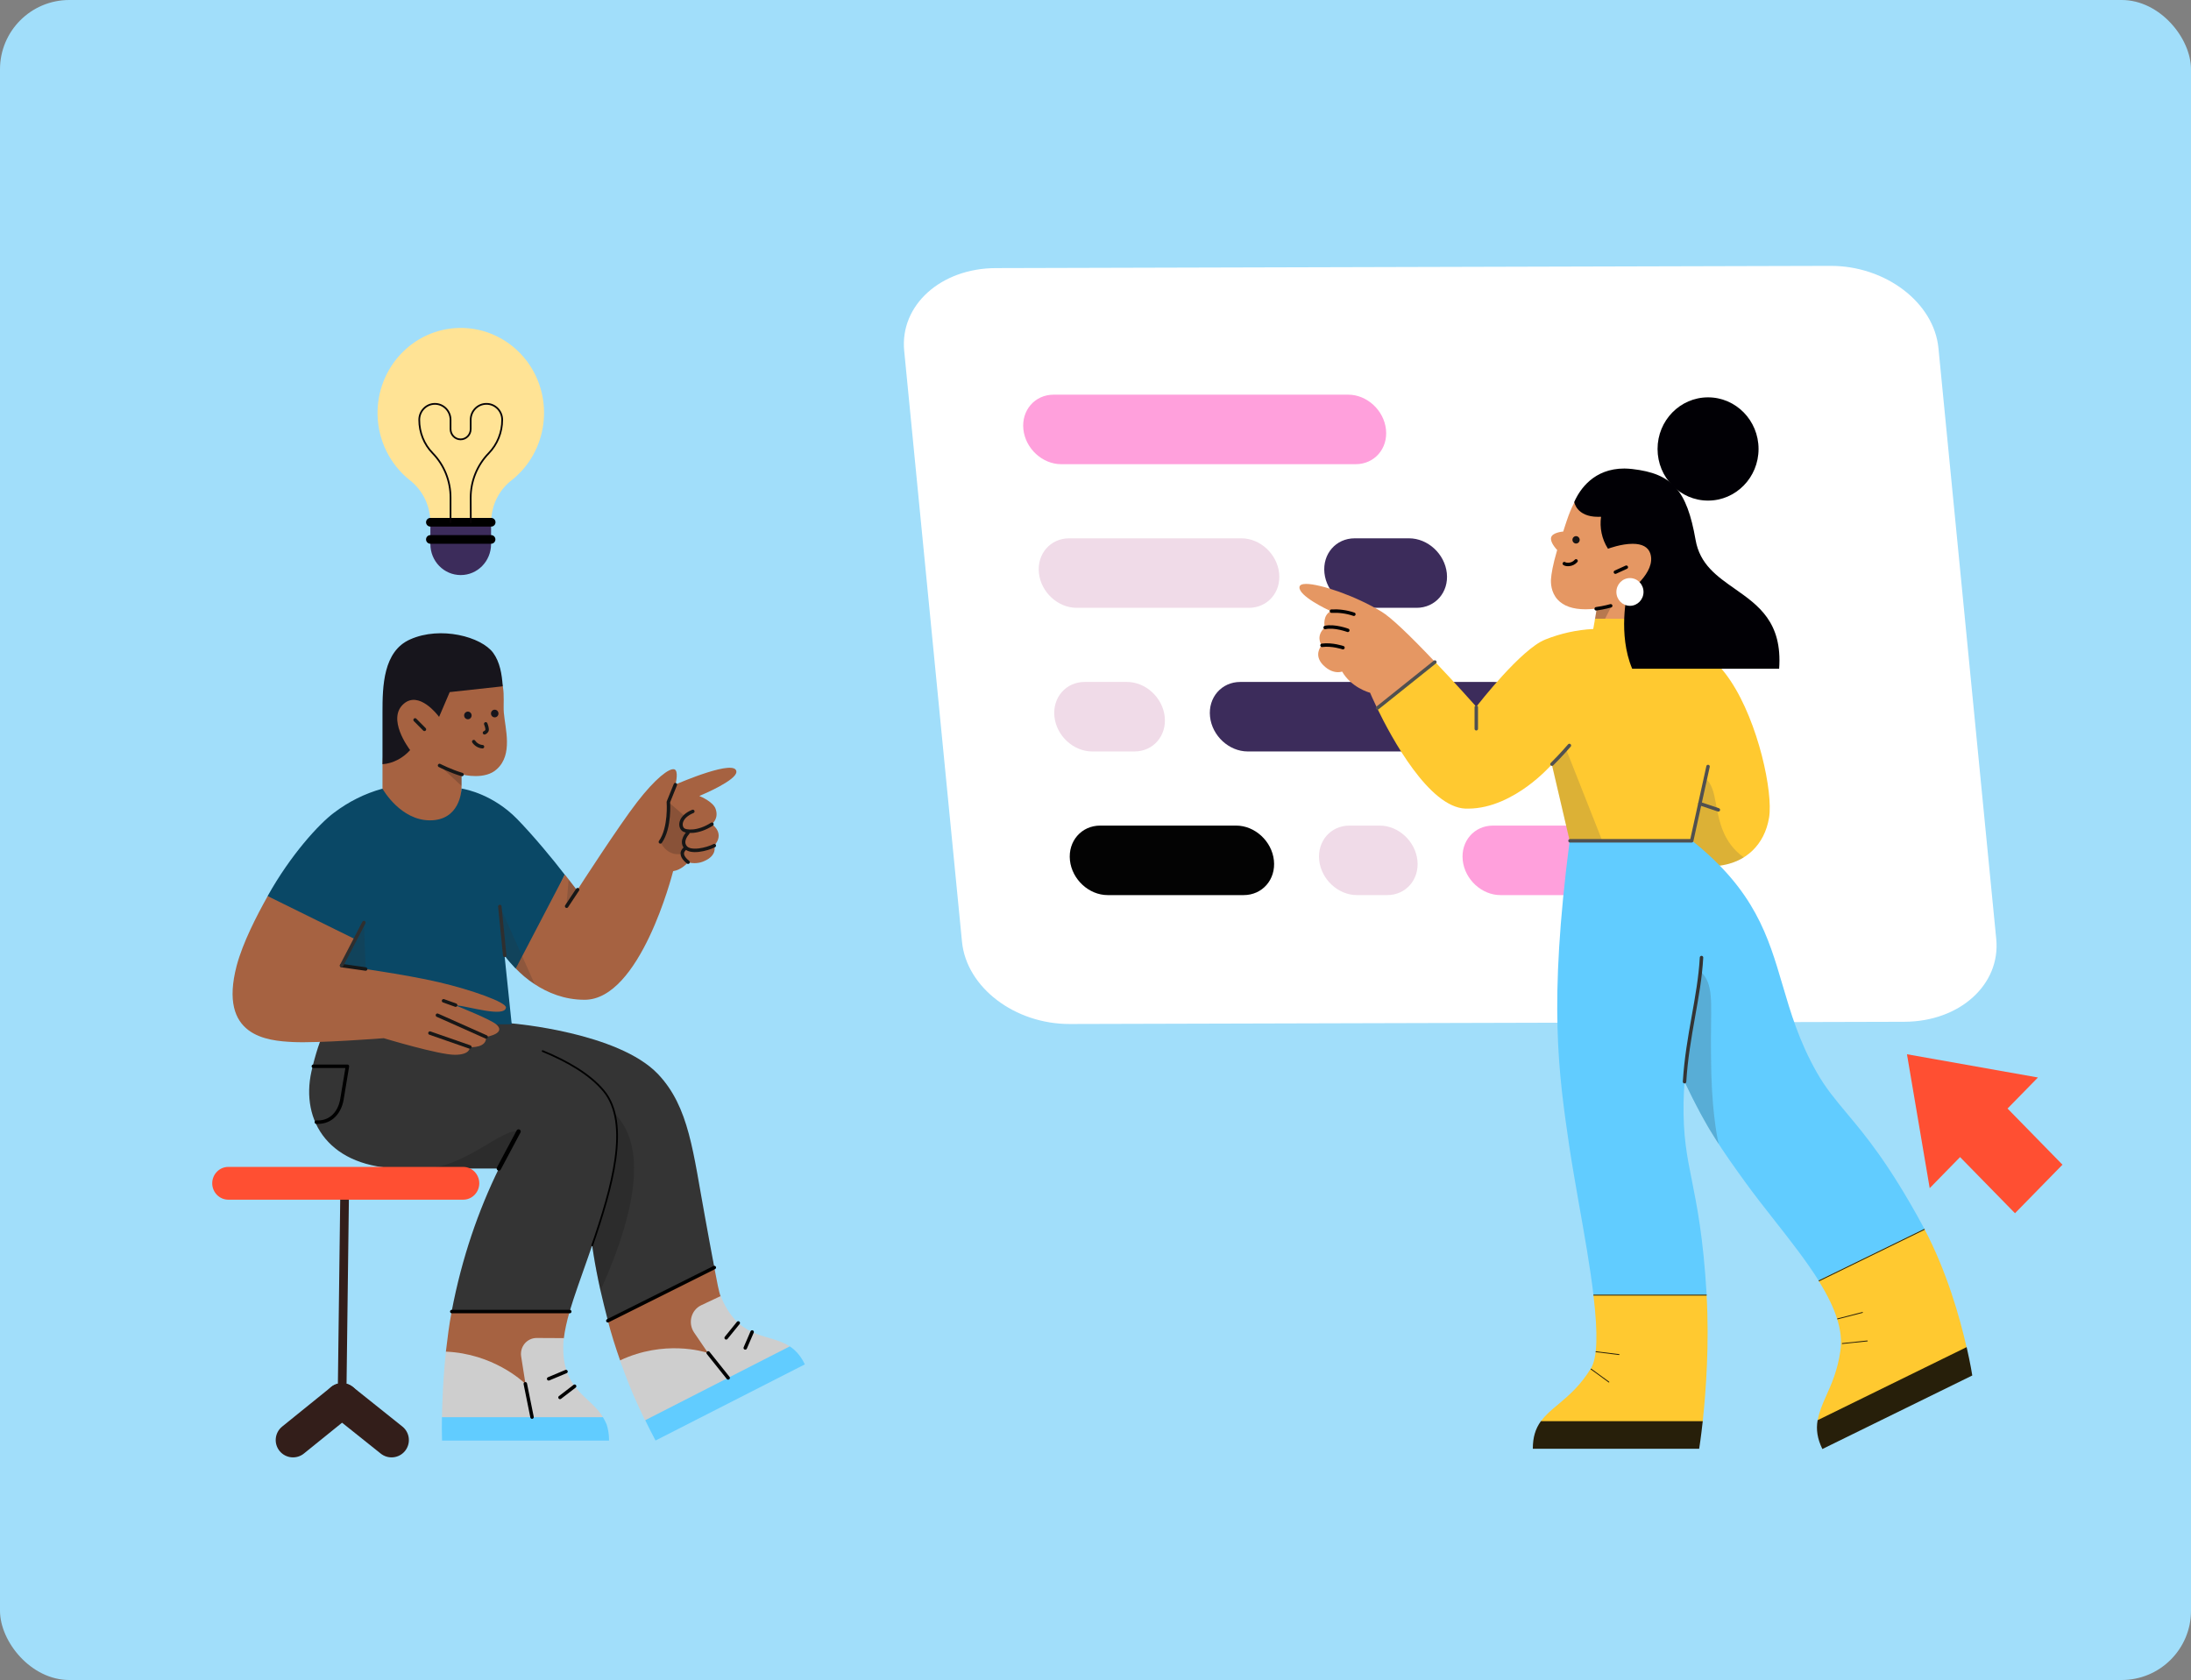 <svg width="253" height="194" viewBox="0 0 253 194" fill="none" xmlns="http://www.w3.org/2000/svg">
<rect x="0" y="0" width="253" height="194" fill="#808080" stroke="none"/>
<g clip-path="url(#clip0_30_713)">
<path d="M253 0H0V194H253V0Z" fill="#A1DEFA"/>
<path d="M52.974 37.87C47.664 38.008 43.478 42.505 43.598 47.921C43.666 50.873 45.044 53.649 47.33 55.455C48.815 56.616 49.683 58.407 49.697 60.308L50.205 61.403H55.875L56.718 60.308C56.718 58.422 57.573 56.63 59.045 55.482C63.258 52.186 64.074 46.033 60.85 41.713C58.977 39.225 56.049 37.79 52.974 37.87Z" fill="#FFE395"/>
<path d="M49.697 60.321V62.824C49.697 64.807 51.261 66.406 53.201 66.406C55.14 66.406 56.705 64.807 56.705 62.824V60.321H49.697Z" fill="#3C2C5B"/>
<path d="M49.697 60.308H56.718" stroke="black" stroke-linecap="round" stroke-linejoin="round"/>
<path d="M49.697 62.29H56.705" stroke="black" stroke-linecap="round" stroke-linejoin="round"/>
<path d="M52.025 60.308V57.45C52.025 55.536 51.288 53.691 49.964 52.336C48.962 51.311 48.413 49.931 48.413 48.481C48.413 47.456 49.229 46.636 50.219 46.636C51.221 46.636 52.025 47.469 52.025 48.481V49.548C52.025 50.204 52.545 50.737 53.187 50.737C53.829 50.737 54.351 50.204 54.351 49.548V48.481C54.351 47.456 55.167 46.636 56.157 46.636H56.183C57.186 46.636 57.989 47.469 57.989 48.481C57.989 49.931 57.426 51.324 56.424 52.351C55.1 53.719 54.351 55.55 54.351 57.477L54.365 60.321" stroke="#080306" stroke-width="0.2" stroke-linecap="round" stroke-linejoin="round"/>
<path d="M223.837 40.197L230.511 108.433C231.025 113.697 226.291 117.973 219.904 117.991L123.53 118.248C117.167 118.264 111.598 114.015 111.084 108.752L104.41 40.515C103.894 35.251 108.63 30.975 114.993 30.959L211.366 30.702C217.729 30.684 223.322 34.933 223.837 40.197Z" fill="white"/>
<path d="M121.666 45.575H155.684C157.847 45.575 159.803 47.376 160.041 49.588C160.28 51.8 158.713 53.602 156.55 53.602H122.533C120.369 53.602 118.413 51.8 118.173 49.588C117.934 47.376 119.503 45.575 121.666 45.575Z" fill="#FFA0DC"/>
<path d="M123.458 62.163H143.345C145.508 62.163 147.464 63.963 147.703 66.175C147.942 68.387 146.375 70.189 144.212 70.189H124.324C122.161 70.189 120.205 68.387 119.966 66.175C119.728 63.963 121.295 62.163 123.458 62.163Z" fill="#F0DBE8"/>
<path d="M156.428 62.163H162.707C164.871 62.163 166.828 63.963 167.067 66.175C167.306 68.387 165.739 70.189 163.576 70.189H157.295C155.132 70.189 153.176 68.387 152.937 66.175C152.698 63.963 154.265 62.163 156.428 62.163Z" fill="#3C2C5B"/>
<path d="M125.249 78.749H130.134C132.297 78.749 134.253 80.55 134.492 82.762C134.73 84.974 133.163 86.776 131 86.776H126.116C123.953 86.776 121.997 84.974 121.758 82.762C121.519 80.55 123.086 78.749 125.249 78.749Z" fill="#F0DBE8"/>
<path d="M143.217 78.749H172.525C174.689 78.749 176.645 80.55 176.883 82.762C177.122 84.974 175.555 86.776 173.392 86.776H144.085C141.922 86.776 139.964 84.974 139.726 82.762C139.487 80.55 141.054 78.749 143.217 78.749Z" fill="#3C2C5B"/>
<path d="M185.609 78.749H210.728C212.892 78.749 214.849 80.55 215.088 82.762C215.327 84.974 213.76 86.776 211.597 86.776H186.475C184.312 86.776 182.356 84.974 182.117 82.762C181.879 80.55 183.446 78.749 185.609 78.749Z" fill="white"/>
<path d="M127.041 95.336H142.741C144.904 95.336 146.862 97.137 147.101 99.349C147.339 101.561 145.771 103.363 143.608 103.363H127.907C125.744 103.363 123.788 101.561 123.549 99.349C123.311 97.137 124.878 95.336 127.041 95.336Z" fill="#030303"/>
<path d="M155.824 95.336H159.314C161.477 95.336 163.433 97.137 163.672 99.349C163.911 101.561 162.344 103.363 160.181 103.363H156.692C154.529 103.363 152.572 101.561 152.333 99.349C152.094 97.137 153.661 95.336 155.824 95.336Z" fill="#F0DBE8"/>
<path d="M172.397 95.336H193.158C195.321 95.336 197.277 97.137 197.516 99.349C197.754 101.561 196.187 103.363 194.024 103.363H173.264C171.101 103.363 169.145 101.561 168.906 99.349C168.667 97.137 170.234 95.336 172.397 95.336Z" fill="#FFA0DC"/>
<path d="M165.631 77.421L165.701 76.434C162.654 73.217 160.584 71.274 159.548 70.645C156.515 68.8 152.445 67.428 150.823 67.428C150.348 67.428 150.083 67.543 150.054 67.785C149.929 68.8 153.187 70.359 153.663 70.572C152.711 71.088 152.935 72.289 152.976 72.461C151.928 73.418 152.515 74.376 152.613 74.519C152.488 74.661 151.691 75.676 152.78 76.792C153.452 77.479 154.096 77.621 154.501 77.621C154.752 77.621 154.92 77.564 154.977 77.55C156.039 79.38 158.025 79.951 158.206 79.994C158.248 80.095 158.542 80.78 159.017 81.766L159.983 81.996L165.631 77.421Z" fill="#E59763"/>
<path d="M192.939 71.531V71.502C193.36 69.63 193.988 66.699 194.604 63.411C195.121 60.594 194.772 58.279 193.569 56.706C192.492 55.29 190.786 54.504 188.507 54.348C188.284 54.333 188.074 54.333 187.864 54.333C183.431 54.333 181.837 57.406 180.928 60.095C180.789 60.523 180.636 60.952 180.509 61.38C180.342 61.395 179.25 61.509 179.111 62.067C178.971 62.61 179.698 63.396 179.81 63.511C179.293 65.27 179.138 66.298 179.097 66.87C179.069 67.299 179.083 68.372 179.851 69.229C180.538 69.987 181.627 70.359 183.096 70.359C183.501 70.359 183.934 70.33 184.382 70.273L184.159 71.602L192.939 71.531Z" fill="#E59763"/>
<path opacity="0.2" d="M186.172 69.816C186.172 69.816 185.221 70.129 184.606 70.23L184.382 70.273L184.173 71.546L184.858 72.403L186.172 69.816Z" fill="#030202"/>
<path d="M198.422 99.98C201.567 99.637 203.763 97.564 204.28 94.405C204.754 91.531 203.064 83.469 199.834 78.622C196.744 73.99 192.954 73.117 192.576 73.046C192.604 72.918 192.743 72.361 192.939 71.502L192.954 71.473L184.187 71.445L183.977 72.632C182.06 72.732 180.201 73.146 178.411 73.861C175.656 74.976 170.833 81.152 170.47 81.609C170.231 81.338 168.079 78.922 165.701 76.42L165.687 76.405L159.004 81.739L159.017 81.766C160.682 85.213 165.016 93.219 169.225 93.376C169.323 93.376 169.434 93.376 169.532 93.376C172.272 93.376 174.761 91.974 176.369 90.802C177.936 89.659 178.985 88.5 179.195 88.272L181.893 99.808L198.422 99.98Z" fill="#FFC930"/>
<path opacity="0.2" d="M198.422 99.98C199.441 99.879 200.435 99.566 201.315 99.037L201.358 99.008L201.315 98.979C198.98 97.278 198.532 94.89 198.169 92.96C197.917 91.602 197.708 90.445 196.883 89.901L196.855 89.872L195.33 97.178L198.422 99.98Z" fill="#505050"/>
<path opacity="0.2" d="M180.816 86.456L179.195 88.272L181.893 99.837L186.157 99.98L180.816 86.456Z" fill="#505050"/>
<path d="M205.441 77.22C205.831 71.845 203.036 69.901 200.336 68C198.254 66.542 196.282 65.169 195.792 62.339C194.786 56.591 193.08 54.69 188.493 54.162C188.186 54.133 187.878 54.103 187.571 54.103C184.046 54.103 182.424 56.506 181.782 57.964C181.782 57.964 182.033 59.679 184.522 59.679C184.704 59.679 184.9 59.665 184.877 59.689C184.704 60.91 184.952 62.232 185.669 63.354L185.677 63.368L185.711 63.356C185.71 63.354 187.193 62.796 188.521 62.796C189.625 62.796 190.311 63.168 190.563 63.912C191.29 66.126 187.947 68.429 187.921 68.458H187.906V68.471C187.892 68.514 186.801 73.246 188.466 77.206L188.479 77.22H205.441Z" fill="#010005"/>
<path d="M197.232 57.807C194.011 57.807 191.402 55.138 191.402 51.845C191.402 48.553 194.011 45.884 197.232 45.884C200.453 45.884 203.064 48.553 203.064 51.845C203.064 55.138 200.453 57.807 197.232 57.807Z" fill="#010005"/>
<path d="M188.213 69.958C187.35 69.958 186.648 69.242 186.648 68.358C186.648 67.472 187.35 66.755 188.213 66.755C189.08 66.755 189.78 67.472 189.78 68.358C189.78 69.242 189.08 69.958 188.213 69.958Z" fill="white"/>
<path d="M181.251 97.092V97.063H184.257H195.344H195.359C202.629 102.839 204.182 108.129 205.831 113.733C206.769 116.921 207.734 120.209 209.775 123.811C210.796 125.626 211.929 126.971 213.243 128.543C215.411 131.131 218.108 134.361 221.94 141.395C222.038 141.581 222.136 141.767 222.234 141.953L222.205 143.497L211.244 148.515L210.026 147.914C208.6 145.628 206.714 143.225 204.881 140.896C203.735 139.438 202.545 137.921 201.469 136.435L201.413 136.35C199.078 133.118 197.065 130.331 194.519 124.912C194.464 125.67 194.423 126.456 194.408 127.256C194.339 131.217 194.799 133.475 195.373 136.35C195.945 139.237 196.673 142.824 197.065 149.416V149.53L196.072 151.045L185.109 150.888L184.005 149.572C183.613 146.284 182.955 142.567 182.313 138.965C181.893 136.549 181.488 134.248 181.194 132.274C179.978 123.911 178.803 116.02 181.251 97.092Z" fill="#61CCFF"/>
<path opacity="0.2" d="M198.463 132.117C198.448 132.088 197.75 129.186 197.61 123.969C197.568 122.425 197.568 121.038 197.568 119.822C197.568 115.719 197.89 113.618 196.38 112.189L194.478 124.841C196.464 129 197.568 130.703 197.568 130.703L198.463 132.117Z" fill="#343434"/>
<path d="M196.478 110.574C196.239 115.076 194.842 119.609 194.519 124.912" stroke="#343434" stroke-width="0.4" stroke-linecap="round" stroke-linejoin="round"/>
<path d="M196.211 164.84L196.617 164.14C196.995 160.624 197.386 155.234 197.065 149.558V149.53H183.991L184.005 149.631C184.537 154.104 184.439 156.807 183.711 158.008C182.481 160.023 181.124 161.167 179.935 162.168C179.138 162.826 178.454 163.397 177.936 164.126L178.035 165.055L196.211 164.84Z" fill="#FFC930"/>
<path d="M196.211 167.299V167.272C196.211 167.257 196.407 166.07 196.617 164.14V164.111H177.936L177.922 164.126C177.293 164.999 176.999 165.999 176.999 167.272V167.299H196.211Z" fill="#271F0A"/>
<path d="M226.876 156.563L227.086 155.577C226.29 152.075 224.806 146.856 222.234 141.953L222.219 141.924L209.999 147.886L210.012 147.914C212.041 151.175 212.838 153.734 212.515 155.978C212.194 158.251 211.481 159.837 210.852 161.238C210.404 162.224 210.055 163.11 209.887 164.012L210.615 164.612L226.876 156.563Z" fill="#FFC930"/>
<path d="M227.743 158.836C227.743 158.808 227.547 157.551 227.099 155.591L227.086 155.562L209.887 163.998C209.691 165.084 209.859 166.142 210.419 167.299L210.433 167.328L227.743 158.836Z" fill="#271F0A"/>
<path d="M180.636 65.084C180.859 65.241 181.558 65.27 181.991 64.769" stroke="#030202" stroke-width="0.4" stroke-linecap="round" stroke-linejoin="round"/>
<path d="M181.991 62.767C182.23 62.767 182.411 62.567 182.411 62.339C182.411 62.109 182.215 61.91 181.991 61.91C181.754 61.91 181.572 62.109 181.572 62.339C181.572 62.567 181.768 62.767 181.991 62.767Z" fill="#171314"/>
<path d="M184.312 70.301C185.25 70.173 185.99 69.958 185.99 69.958" stroke="#030202" stroke-width="0.4" stroke-linecap="round" stroke-linejoin="round"/>
<path d="M186.535 66.07L187.794 65.498" stroke="#030202" stroke-width="0.4" stroke-linecap="round" stroke-linejoin="round"/>
<path d="M197.232 88.514L195.344 97.092H181.292" stroke="#505050" stroke-width="0.4" stroke-linecap="round" stroke-linejoin="round"/>
<path d="M198.422 93.518L196.296 92.803" stroke="#505050" stroke-width="0.4" stroke-linecap="round" stroke-linejoin="round"/>
<path d="M179.209 88.243C180.244 87.227 181.222 86.084 181.222 86.084" stroke="#505050" stroke-width="0.4" stroke-linecap="round" stroke-linejoin="round"/>
<path d="M170.47 81.666V84.154" stroke="#505050" stroke-width="0.4" stroke-linecap="round" stroke-linejoin="round"/>
<path d="M165.687 76.449L159.06 81.753" stroke="#505050" stroke-width="0.4" stroke-linecap="round" stroke-linejoin="round"/>
<path d="M184.295 156.092L186.954 156.421" stroke="#271F0A" stroke-width="0.1" stroke-linecap="round" stroke-linejoin="round"/>
<path d="M183.727 158.099L185.781 159.594" stroke="#271F0A" stroke-width="0.1" stroke-linecap="round" stroke-linejoin="round"/>
<path d="M212.191 152.298L215.061 151.559" stroke="#271F0A" stroke-width="0.1" stroke-linecap="round" stroke-linejoin="round"/>
<path d="M212.733 155.147L215.619 154.848" stroke="#271F0A" stroke-width="0.1" stroke-linecap="round" stroke-linejoin="round"/>
<path d="M197.036 149.558H184.032" stroke="#271F0A" stroke-width="0.1" stroke-linecap="round" stroke-linejoin="round"/>
<path d="M210.055 147.901L222.205 141.968" stroke="#271F0A" stroke-width="0.1" stroke-linecap="round" stroke-linejoin="round"/>
<path d="M153.747 70.572C154.627 70.53 155.494 70.645 156.333 70.93" stroke="#030202" stroke-width="0.4" stroke-linecap="round" stroke-linejoin="round"/>
<path d="M153.019 72.461C154.096 72.216 155.633 72.789 155.633 72.789" stroke="#030202" stroke-width="0.4" stroke-linecap="round" stroke-linejoin="round"/>
<path d="M152.655 74.519C153.816 74.362 155.075 74.79 155.075 74.79" stroke="#030202" stroke-width="0.4" stroke-linecap="round" stroke-linejoin="round"/>
<path d="M222.827 137.203L220.202 121.741L235.325 124.425L231.816 128.011L238.158 134.495L232.676 140.1L226.334 133.616L222.827 137.203Z" fill="#FF4F32"/>
<path d="M70.187 151.204L82.094 144.926C82.108 144.926 82.108 144.926 82.108 144.941L82.483 146.386C82.785 147.991 83.03 149.259 83.204 149.671L82.483 157.704C82.483 157.719 82.483 157.719 82.469 157.719H72.911L71.613 157.085C71.613 157.085 71.613 157.085 71.599 157.071C71.052 155.522 70.576 154.005 70.187 152.502V151.204Z" fill="#A66241"/>
<path d="M51.837 156.864L51.49 156.083C51.49 156.083 51.49 156.083 51.49 156.068C51.678 154.476 51.865 152.943 52.154 151.47L52.831 149.437L52.845 149.42L66.079 149.627C66.093 149.627 66.093 149.642 66.093 149.642L65.775 151.454C65.43 152.634 65.214 153.68 65.113 154.505L61.61 161.507C61.61 161.507 61.596 161.521 61.596 161.507L51.837 156.864Z" fill="#A66241"/>
<path d="M42.107 121.184L43.015 116.866L43.029 116.851L58.193 117.692L59.102 118.178C59.289 118.193 71.382 119.224 75.966 124.015C79.6 127.831 80.032 133.092 81.43 140.652C81.804 142.685 82.165 144.705 82.483 146.355C82.483 146.355 82.483 146.37 82.469 146.37L70.201 152.487C70.187 152.487 70.187 152.487 70.187 152.471C69.869 151.234 69.581 150.085 69.336 149.008C67.995 142.967 67.851 139.326 67.851 134.817C67.851 134.801 67.851 134.801 67.837 134.801L52.947 134.846C45.897 134.904 40.622 128.244 42.107 121.184Z" fill="#343434"/>
<path opacity="0.15" d="M67.866 134.832L70.46 128.155C70.46 128.14 70.475 128.14 70.489 128.155C74.67 131.603 73.847 139.001 69.365 148.979C69.365 148.994 69.336 148.994 69.336 148.979C68.01 142.981 67.851 139.311 67.866 134.832Z" fill="black"/>
<path d="M35.965 123.719C36.875 119.666 38.315 117.073 38.402 116.911H38.416L46.835 117.47C46.835 117.47 64.32 119.46 69.697 125.988C74.078 131.294 67.938 144.189 65.775 151.44L65.761 151.454H52.169C52.154 151.454 52.154 151.44 52.154 151.44C53.336 145.191 55.282 139.695 57.603 134.95C57.603 134.933 57.603 134.933 57.588 134.933H46.503C37.999 134.933 34.683 129.466 35.965 123.719Z" fill="#343434"/>
<path opacity="0.15" d="M59.88 130.661L57.618 134.919L57.603 134.934H48.796C53.595 134.95 58.122 130.145 59.88 130.661C59.895 130.661 59.88 130.646 59.88 130.661Z" fill="black"/>
<path d="M62.662 121.376C65.56 122.569 68.139 124.073 69.725 125.988C72.796 129.716 70.677 137.16 68.384 143.806" stroke="black" stroke-width="0.2" stroke-linecap="round" stroke-linejoin="round"/>
<path d="M65.79 151.454H52.169" stroke="black" stroke-width="0.4" stroke-linecap="round" stroke-linejoin="round"/>
<path d="M82.483 146.37L70.187 152.516" stroke="black" stroke-width="0.4" stroke-linecap="round" stroke-linejoin="round"/>
<path d="M58.179 82.292C58.108 81.407 58.252 80.318 58.063 79.255C57.849 78.062 57.257 76.913 56.522 75.94C55.138 74.084 51 73.523 47.498 75.086C44.37 76.456 44.558 79.33 44.558 82.292L44.167 88.231V91.06V91.621L44.471 95.954C44.471 95.954 44.471 95.969 44.485 95.969L53.279 97.369C53.293 97.369 53.293 97.369 53.293 97.354V90.752V89.439C53.293 89.424 53.307 89.424 53.307 89.424C53.538 89.484 56.032 90.089 57.387 88.805C59.246 87.111 58.337 84.164 58.179 82.292Z" fill="#A66241"/>
<path opacity="0.2" d="M50.755 88.393L53.279 90.737C53.293 90.752 53.307 90.737 53.307 90.722V89.439C53.307 89.439 53.307 89.424 53.293 89.424C53.163 89.395 52.067 89.101 50.785 88.364C50.755 88.364 50.741 88.378 50.755 88.393Z" fill="#171717"/>
<path d="M56.953 75.395C55.584 73.523 50.87 72.27 47.368 73.833C44.24 75.203 44.167 79.27 44.167 82.233V88.231C44.167 88.246 44.183 88.246 44.183 88.246C45.393 88.157 46.531 87.538 47.354 86.624V86.61C47.196 86.404 44.629 82.971 46.633 81.26C48.377 79.771 50.496 82.499 50.684 82.764C50.684 82.778 50.698 82.764 50.712 82.764L51.923 79.934C51.923 79.934 51.923 79.92 51.938 79.92L58.035 79.255C58.049 79.255 58.049 79.241 58.049 79.241C57.962 77.856 57.717 76.441 56.953 75.395Z" fill="#17151C"/>
<path d="M65.214 101.008C63.816 99.181 61.582 96.499 59.722 94.583C56.968 91.769 53.854 91.149 53.307 91.06C53.293 91.06 53.293 91.06 53.293 91.075C53.279 91.34 53.09 94.73 49.647 94.73C46.302 94.73 44.283 91.282 44.167 91.075C44.167 91.075 44.153 91.06 44.153 91.075C42.121 91.636 40.248 92.579 38.575 93.846C36.831 95.142 33.545 98.74 30.907 103.47V103.485L37.004 108.186C37.004 108.186 37.004 108.186 37.004 108.2L37.711 118.266C37.711 118.28 37.711 118.28 37.725 118.28H59.072C59.087 118.28 59.087 118.266 59.087 118.266L58.266 110.396C58.266 110.381 58.28 110.381 58.294 110.381C58.655 110.897 59.087 111.354 59.534 111.841H59.548L60.918 110.441L65.214 101.008Z" fill="#0A4866"/>
<path opacity="0.2" d="M40.954 108.422L39.44 111.501L37.74 118.251C37.74 118.266 37.74 118.266 37.754 118.266H42.453C42.468 118.266 42.468 118.266 42.468 118.251L42.02 106.535C42.02 106.521 42.006 106.521 41.992 106.535L40.954 108.422Z" fill="#2F2F2F"/>
<path d="M85.033 89.13C85.033 87.568 78.474 90.383 78.014 90.588C78 90.588 77.986 90.588 78 90.574C78.057 90.354 78.375 88.968 77.854 88.836C77.279 88.689 75.693 89.867 73.546 92.653C71.512 95.275 66.9 102.393 66.654 102.793C66.654 102.807 66.64 102.807 66.626 102.793C66.555 102.704 66.209 102.261 65.69 101.583C65.544 101.407 65.4 101.215 65.242 101.008C65.242 100.993 65.228 101.008 65.214 101.008L59.562 111.827V111.841C60.111 112.415 60.846 113.063 61.74 113.653C63.225 114.627 65.155 115.451 67.505 115.451C73.92 115.451 77.625 100.993 77.725 100.61C77.725 100.61 77.725 100.596 77.741 100.596C78.691 100.448 79.383 99.653 79.455 99.579H79.469C80.089 99.742 80.753 99.697 81.328 99.431C82.813 98.783 82.511 97.766 82.483 97.663V97.648C83.692 96.263 82.367 95.29 82.209 95.173C82.193 95.173 82.193 95.157 82.209 95.142C82.323 95.055 83.016 94.465 82.627 93.39C82.353 92.624 81.012 92.019 80.781 91.93C80.767 91.93 80.767 91.916 80.781 91.901C81.184 91.739 85.033 90.103 85.033 89.13Z" fill="#A66241"/>
<path opacity="0.2" d="M65.431 104.649L66.612 102.822V102.807C66.569 102.747 66.209 102.291 65.69 101.627C65.674 101.612 65.66 101.627 65.66 101.627L65.4 104.634C65.4 104.648 65.431 104.663 65.431 104.649Z" fill="#2F2F2F"/>
<path opacity="0.2" d="M57.717 104.678L58.28 110.323C58.655 110.868 59.102 111.354 59.562 111.841C59.562 111.841 60.717 113.049 61.74 113.653L57.733 104.663C57.733 104.663 57.717 104.663 57.717 104.678Z" fill="#2F2F2F"/>
<path d="M66.699 102.733L65.431 104.648" stroke="#171717" stroke-width="0.4" stroke-linecap="round" stroke-linejoin="round"/>
<path d="M57.717 104.678L58.28 110.323" stroke="#2F2F2F" stroke-width="0.4" stroke-linecap="round" stroke-linejoin="round"/>
<path d="M47.931 83.132L49.011 84.222" stroke="#171717" stroke-width="0.4" stroke-linecap="round" stroke-linejoin="round"/>
<path d="M53.35 89.439C52.082 89.072 50.755 88.393 50.755 88.393" stroke="#171717" stroke-width="0.4" stroke-linecap="round" stroke-linejoin="round"/>
<path d="M54.705 85.638C54.936 85.976 55.31 86.197 55.714 86.227" stroke="#171717" stroke-width="0.4" stroke-linecap="round" stroke-linejoin="round"/>
<path d="M58.424 116.35C58.497 115.745 54.403 114.287 50.655 113.417C46.849 112.518 39.887 111.561 39.455 111.502C39.44 111.502 39.44 111.487 39.44 111.487C39.526 111.325 40.189 110.072 40.939 108.436V108.422L30.921 103.484H30.907C29.623 105.783 28.053 108.82 27.332 111.502C25.17 119.74 30.921 120.181 33.804 120.33C36.672 120.477 44.197 119.902 44.313 119.887C44.413 119.916 50.655 121.803 52.515 121.803C54.229 121.803 54.259 121.051 54.245 120.933C54.245 120.919 54.245 120.919 54.259 120.919C54.446 120.933 56.234 120.993 56.119 119.755C56.119 119.74 56.119 119.74 56.133 119.74C56.319 119.711 58.525 119.297 57.271 118.266C56.593 117.706 53.234 116.364 52.614 116.099C52.6 116.099 52.6 116.07 52.614 116.07C54.259 116.246 58.28 117.514 58.424 116.35Z" fill="#A66241"/>
<path d="M39.44 111.501L42.222 111.899" stroke="#171717" stroke-width="0.4" stroke-linecap="round" stroke-linejoin="round"/>
<path d="M39.44 111.502L42.02 106.535" stroke="#2F2F2F" stroke-width="0.4" stroke-linecap="round" stroke-linejoin="round"/>
<path d="M54.259 120.904L49.647 119.297" stroke="#171717" stroke-width="0.4" stroke-linecap="round" stroke-linejoin="round"/>
<path d="M56.133 119.74L50.51 117.234" stroke="#171717" stroke-width="0.4" stroke-linecap="round" stroke-linejoin="round"/>
<path d="M52.614 116.07L51.217 115.569" stroke="#171717" stroke-width="0.4" stroke-linecap="round" stroke-linejoin="round"/>
<path d="M77.986 90.605L77.178 92.608C77.178 92.608 77.409 95.6 76.256 97.222" stroke="#171717" stroke-width="0.4" stroke-linecap="round" stroke-linejoin="round"/>
<path d="M82.209 95.173C80.623 96.205 79.153 96.087 78.849 95.762C78.417 95.32 78.561 94.289 80.003 93.699" stroke="#171717" stroke-width="0.4" stroke-linecap="round" stroke-linejoin="round"/>
<path d="M82.483 97.648C81.618 98.091 79.714 98.547 79.138 97.81C78.561 97.074 79.426 96.19 79.426 96.19" stroke="#171717" stroke-width="0.4" stroke-linecap="round" stroke-linejoin="round"/>
<path d="M79.455 99.564C78.98 99.195 78.561 98.665 78.922 98.178C78.98 98.091 79.051 98.017 79.138 97.957" stroke="#171717" stroke-width="0.4" stroke-linecap="round" stroke-linejoin="round"/>
<path d="M56.089 83.588C56.175 83.81 56.291 84.164 56.234 84.354C56.175 84.472 56.074 84.576 55.945 84.621" stroke="#171717" stroke-width="0.4" stroke-linecap="round" stroke-linejoin="round"/>
<path d="M54.028 83.058C54.265 83.058 54.46 82.861 54.46 82.617C54.46 82.371 54.265 82.174 54.028 82.174C53.788 82.174 53.595 82.371 53.595 82.617C53.595 82.861 53.788 83.058 54.028 83.058Z" fill="#17151C"/>
<path d="M57.127 82.836C57.365 82.836 57.559 82.639 57.559 82.395C57.559 82.151 57.365 81.954 57.127 81.954C56.887 81.954 56.694 82.151 56.694 82.395C56.694 82.639 56.887 82.836 57.127 82.836Z" fill="#17151C"/>
<path opacity="0.2" d="M78.705 98.591C78.778 98.179 78.995 98.031 79.153 97.87C79.153 97.87 79.153 97.855 79.153 97.841C79.037 97.766 78.59 97.118 79.355 96.13C79.355 96.116 79.355 96.116 79.355 96.101C79.195 96.027 77.941 95.364 79.08 94.273V94.258C78.936 94.126 77.366 92.771 77.178 92.608C77.163 92.608 77.163 92.608 77.149 92.624C77.149 93.256 77.394 95.658 76.256 97.222V97.236C77.149 98.959 78.576 98.636 78.705 98.591C78.705 98.607 78.705 98.607 78.705 98.591Z" fill="#171717"/>
<path d="M69.624 163.657C68.212 161.256 65.07 160.606 65.04 155.729C65.04 155.464 65.04 155.169 65.07 154.873C65.084 154.755 65.084 154.654 65.099 154.536C65.099 154.521 65.099 154.521 65.084 154.521L61.971 154.505C60.846 154.505 59.996 155.522 60.182 156.657L60.673 159.767C60.673 159.782 60.658 159.796 60.644 159.782C60.298 159.442 56.897 156.319 51.505 156.083C51.49 156.083 51.49 156.083 51.49 156.097C51.375 157.143 51.289 158.175 51.217 159.281C51.188 159.693 51.174 160.107 51.145 160.504C51.101 161.521 51.044 162.596 51.044 163.673L60.458 164.645L69.624 163.657Z" fill="#CECECE"/>
<path d="M69.624 163.657H51.044C51.03 163.657 51.03 163.657 51.03 163.673C51.016 164.541 51.016 165.44 51.044 166.341C51.044 166.355 51.044 166.355 51.059 166.355H70.317C70.331 166.355 70.331 166.355 70.331 166.341C70.331 165.603 70.215 164.999 70.043 164.468C69.913 164.174 69.784 163.924 69.624 163.657Z" fill="#61CCFF"/>
<path d="M65.358 158.382L63.354 159.222" stroke="black" stroke-width="0.4" stroke-linecap="round" stroke-linejoin="round"/>
<path d="M66.352 160.076L64.665 161.372" stroke="black" stroke-width="0.4" stroke-linecap="round" stroke-linejoin="round"/>
<path d="M60.658 159.796L61.436 163.642" stroke="black" stroke-width="0.4" stroke-linecap="round" stroke-linejoin="round"/>
<path d="M91.203 155.478C88.882 153.96 85.726 154.786 83.563 150.437C83.463 150.203 83.246 149.76 83.218 149.671C83.218 149.657 83.204 149.657 83.204 149.671L80.954 150.733C79.801 151.293 79.412 152.782 80.147 153.871L81.733 156.201C81.748 156.215 81.733 156.23 81.719 156.23C81.243 156.068 76.716 154.697 71.613 157.085L71.599 157.1C71.931 158.042 72.277 158.986 72.666 159.943C72.825 160.327 72.983 160.71 73.142 161.093C73.546 162.022 74.022 163.054 74.482 164.011C74.496 164.04 74.641 164.158 74.684 164.203H74.698L91.175 155.671C91.218 155.64 91.246 155.507 91.203 155.478Z" fill="#CECECE"/>
<path d="M91.795 155.95C91.607 155.758 91.404 155.611 91.203 155.478H91.189L74.512 163.996C74.512 163.996 74.496 164.011 74.512 164.011C74.886 164.777 75.275 165.558 75.693 166.34C75.693 166.34 75.707 166.355 75.707 166.34L92.933 157.555C92.933 157.555 92.948 157.541 92.933 157.541C92.601 156.849 92.212 156.333 91.795 155.95Z" fill="#61CCFF"/>
<path d="M85.25 152.767L83.852 154.49" stroke="black" stroke-width="0.4" stroke-linecap="round" stroke-linejoin="round"/>
<path d="M86.85 153.813L86.056 155.654" stroke="black" stroke-width="0.4" stroke-linecap="round" stroke-linejoin="round"/>
<path d="M81.776 156.23L84.083 159.119" stroke="black" stroke-width="0.4" stroke-linecap="round" stroke-linejoin="round"/>
<path d="M36.182 123.13H40.118L39.484 126.947C39.224 128.465 38.23 129.584 36.717 129.584H36.529" stroke="black" stroke-width="0.4" stroke-linecap="round" stroke-linejoin="round"/>
<path d="M57.603 134.933C57.603 134.933 59.332 131.692 59.88 130.661" stroke="black" stroke-width="0.5" stroke-linecap="round" stroke-linejoin="round"/>
<path d="M39.786 138.534L39.493 161.722" stroke="#331E1A" stroke-linecap="round" stroke-linejoin="round"/>
<path d="M39.493 161.722L45.214 166.293" stroke="#331E1A" stroke-width="4" stroke-linecap="round" stroke-linejoin="round"/>
<path d="M39.493 161.722L33.836 166.293" stroke="#331E1A" stroke-width="4" stroke-linecap="round" stroke-linejoin="round"/>
<path d="M26.356 134.751H53.494C54.51 134.751 55.344 135.601 55.344 136.642C55.344 137.682 54.51 138.534 53.494 138.534H26.356C25.34 138.534 24.506 137.682 24.506 136.642C24.506 135.601 25.34 134.751 26.356 134.751Z" fill="#FF4F32"/>
</g>
<defs>
<clipPath id="clip0_30_713">
<rect width="253" height="194" rx="8" fill="white"/>
</clipPath>
</defs>
</svg>
